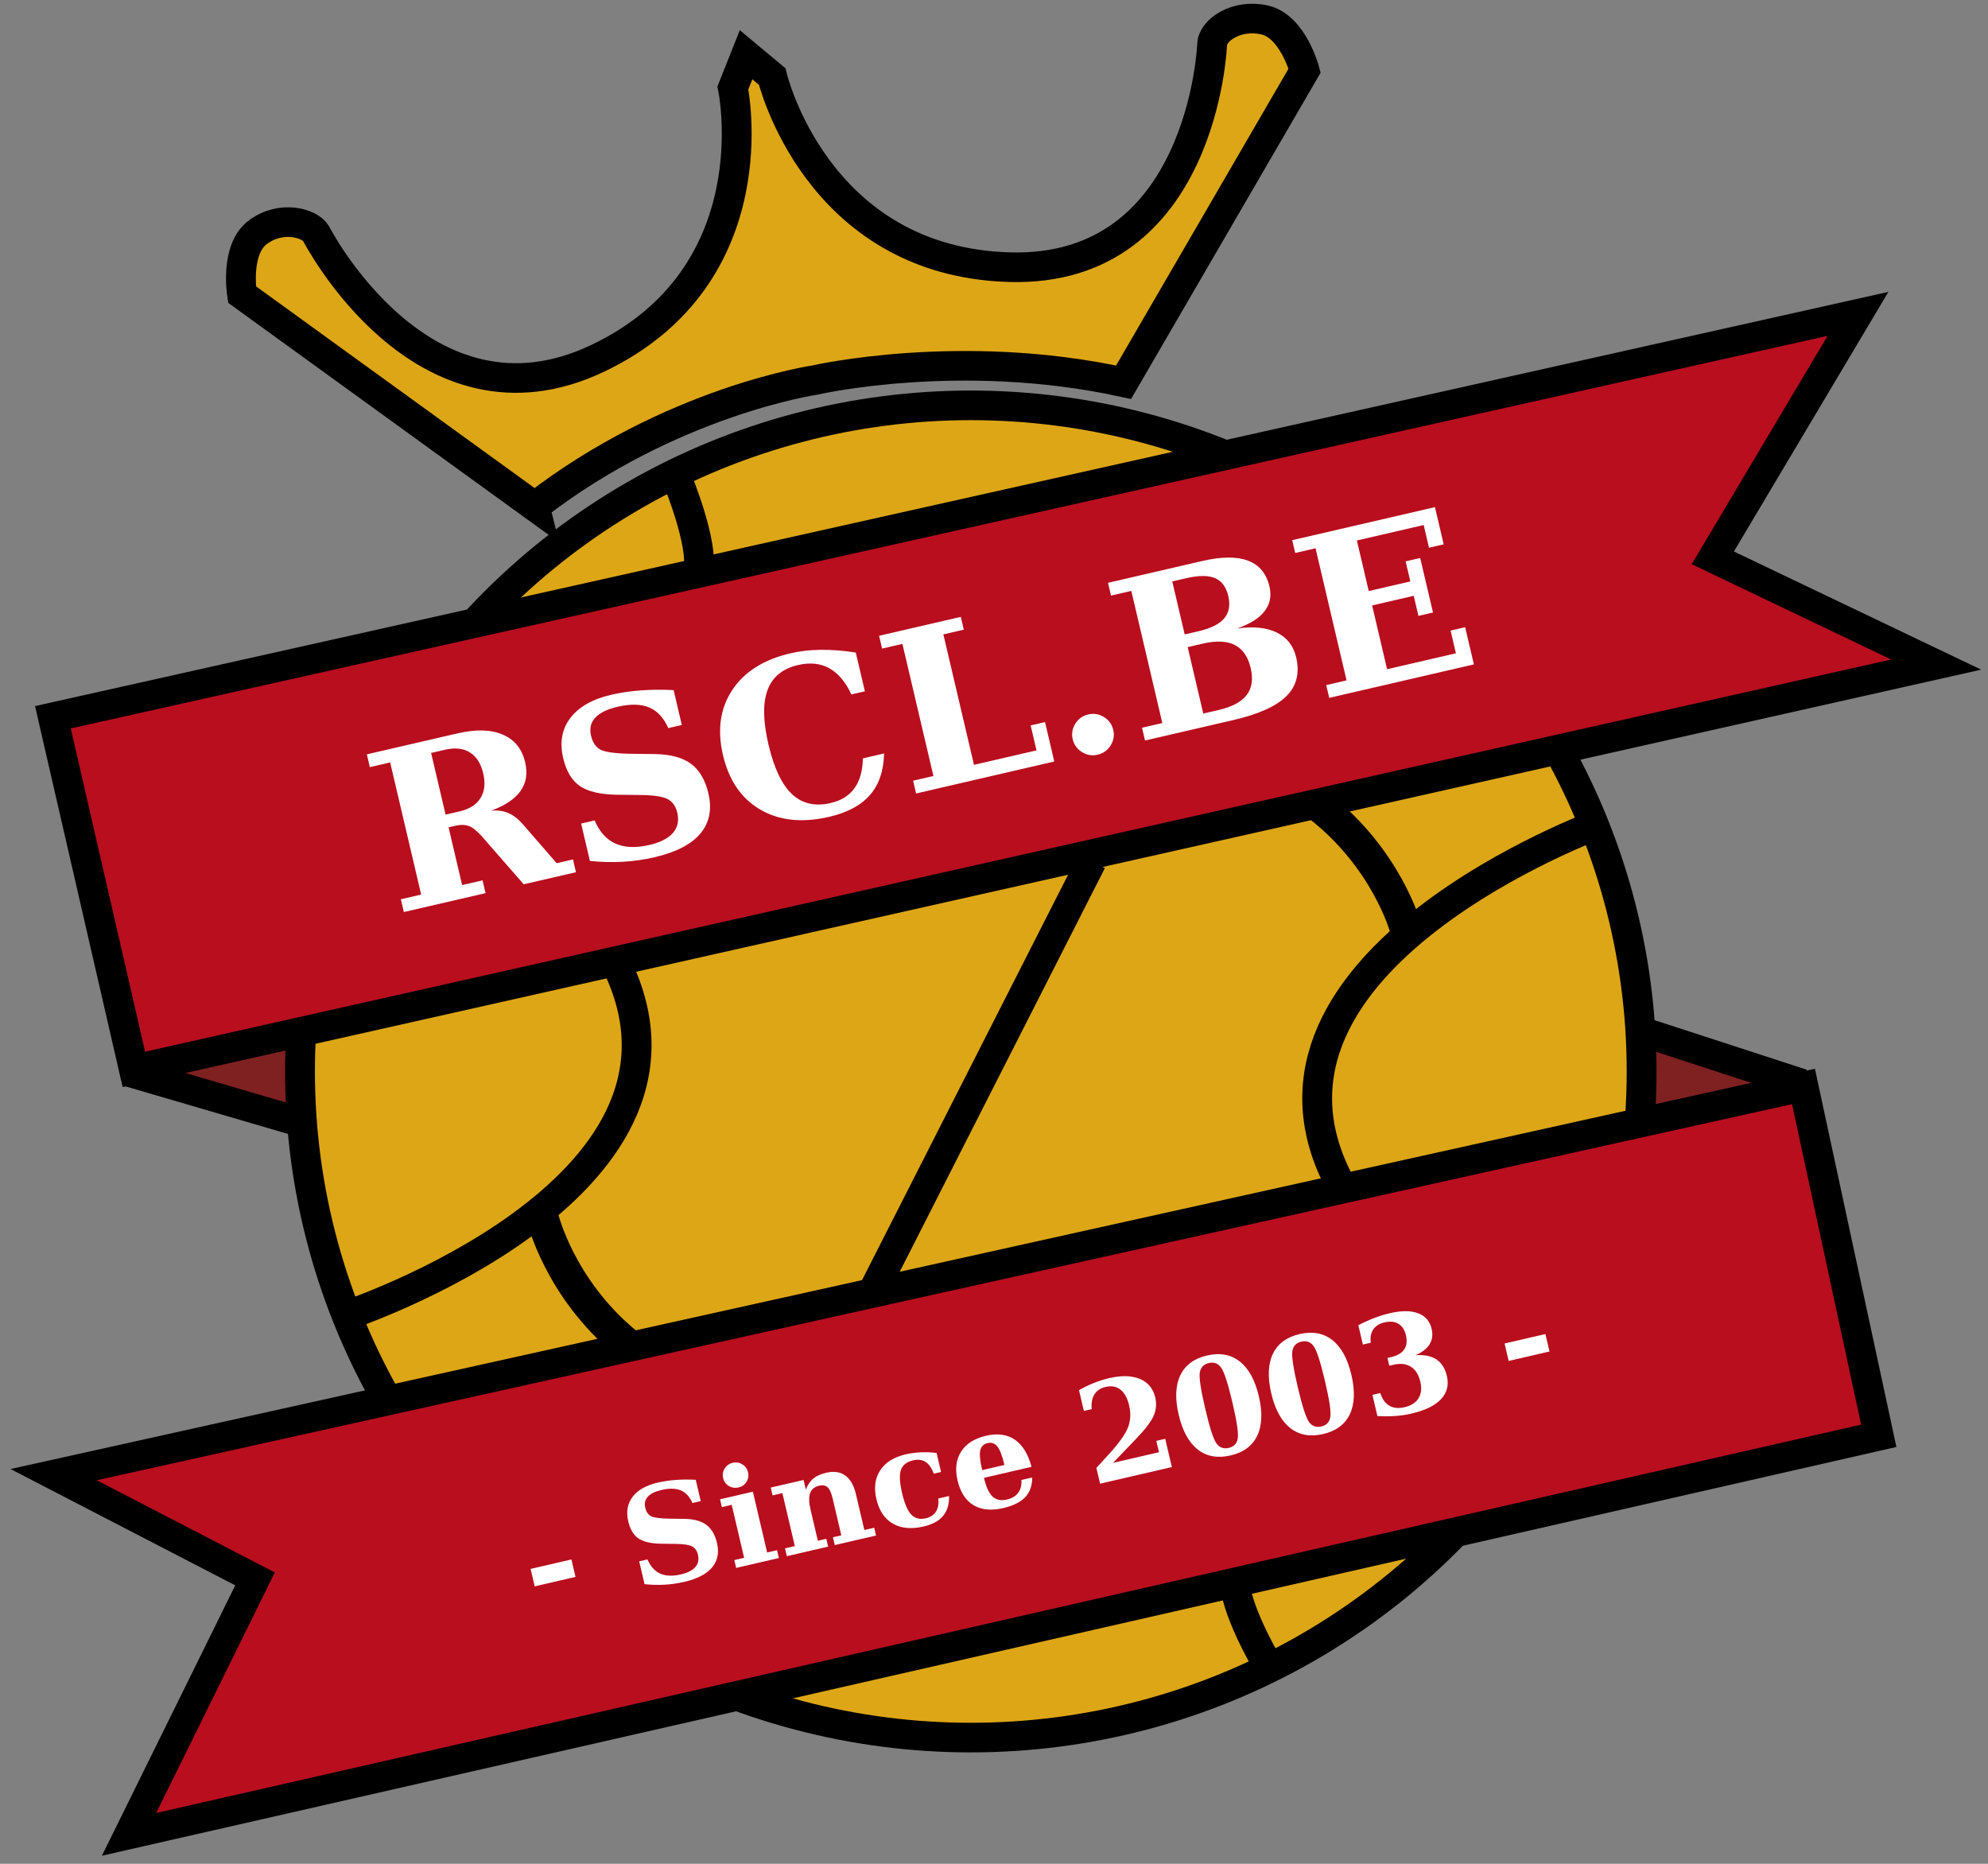 <?xml version="1.0" encoding="UTF-8" standalone="no"?>
<svg
   xmlns:osb="http://www.openswatchbook.org/uri/2009/osb"
   xmlns:dc="http://purl.org/dc/elements/1.1/"
   xmlns:cc="http://creativecommons.org/ns#"
   xmlns:rdf="http://www.w3.org/1999/02/22-rdf-syntax-ns#"
   xmlns:svg="http://www.w3.org/2000/svg"
   xmlns="http://www.w3.org/2000/svg"
   id="svg2"
   version="1.1"
   width="200"
   height="187.5"
   viewBox="0 0 200 187.5"
   shape-rendering="geometricPrecision"
>
  <rect x="0" y="0" width="200" height="187.5" fill="#808080" stroke="none"/>
  <defs
     id="defs6">
    <linearGradient
       id="linearGradient4658"
       osb:paint="solid">
      <stop
         style="stop-color:#000000;stop-opacity:1;"
         offset="0"
         id="stop4660" />
    </linearGradient>
  </defs>
  <g
     id="g3377"
     transform="matrix(1,0,0,0.993,198.76,9.324)">
    <g
       transform="translate(200.419,0.702)"
       id="g4803">
      <g
         transform="translate(-197.99,-8.662)"
         id="g4861">
        <g
           id="g4764"
           transform="translate(-200.642,-1.237)">
          <path
             style="fill:#7f2021;fill-opacity:1;fill-rule:evenodd;stroke:#000000;stroke-width:3;stroke-linecap:butt;stroke-linejoin:miter;stroke-miterlimit:4;stroke-dasharray:none;stroke-opacity:1"
             d="m 12.5,108.428 17.626,5.197 4.284,-17.696 -13.553,-3.301"
             id="path4747" />
          <path
             style="fill:#7f2021;fill-opacity:1;fill-rule:evenodd;stroke:#000000;stroke-width:3;stroke-linecap:butt;stroke-linejoin:miter;stroke-miterlimit:4;stroke-dasharray:none;stroke-opacity:1"
             d="m 180.766,109.611 -17.461,-5.726 -4.816,17.559 13.447,3.708"
             id="path4747-6" />
          <circle
             style="opacity:1;fill:#dda616;fill-opacity:1;stroke:#000000;stroke-width:3;stroke-miterlimit:4;stroke-dasharray:none;stroke-opacity:1"
             id="path4656"
             cx="97.12"
             cy="108.358"
             r="67.485" />
          <path
             style="fill:none;fill-rule:evenodd;stroke:#000000;stroke-width:3;stroke-linecap:butt;stroke-linejoin:miter;stroke-miterlimit:4;stroke-dasharray:none;stroke-opacity:1"
             d="M 109.268,87.08 86.937,131.321"
             id="path4668" />
          <g
             id="g4672">
            <path
               id="path4666"
               d="m 34.129,133.147 c 0,0 38.061,-12.64 27.528,-35.252"
               style="fill:none;fill-rule:evenodd;stroke:#000000;stroke-width:3;stroke-linecap:butt;stroke-linejoin:miter;stroke-miterlimit:4;stroke-dasharray:none;stroke-opacity:1" />
            <path
               id="path4670"
               d="m 54.049,123.205 c 0,0 1.675,7.084 8.374,12.661"
               style="fill:none;fill-rule:evenodd;stroke:#000000;stroke-width:3.236;stroke-linecap:butt;stroke-linejoin:miter;stroke-miterlimit:4;stroke-dasharray:none;stroke-opacity:1" />
          </g>
          <g
             transform="matrix(-0.999,0.032,-0.032,-0.999,198.793,215.149)"
             id="g4672-3">
            <path
               id="path4666-6"
               d="m 34.129,133.147 c 0,0 38.061,-12.64 27.528,-35.252"
               style="fill:none;fill-rule:evenodd;stroke:#000000;stroke-width:3;stroke-linecap:butt;stroke-linejoin:miter;stroke-miterlimit:4;stroke-dasharray:none;stroke-opacity:1" />
            <path
               id="path4670-7"
               d="m 54.049,123.205 c 0,0 1.675,7.084 8.374,12.661"
               style="fill:none;fill-rule:evenodd;stroke:#000000;stroke-width:3.236;stroke-linecap:butt;stroke-linejoin:miter;stroke-miterlimit:4;stroke-dasharray:none;stroke-opacity:1" />
          </g>
          <path
             style="fill:none;fill-rule:evenodd;stroke:#000000;stroke-width:3;stroke-linecap:butt;stroke-linejoin:miter;stroke-miterlimit:4;stroke-dasharray:none;stroke-opacity:1"
             d="m 67.694,48.631 c 0,0 2.519,6.188 2.022,8.969"
             id="path4697" />
          <path
             style="fill:none;fill-rule:evenodd;stroke:#000000;stroke-width:3;stroke-linecap:butt;stroke-linejoin:miter;stroke-miterlimit:4;stroke-dasharray:none;stroke-opacity:1"
             d="m 126.773,168.085 c 0,0 -3.201,-5.528 -3.094,-8.35"
             id="path4697-5" />
          <path
             style="fill:#b90e1e;fill-opacity:1;fill-rule:evenodd;stroke:#000000;stroke-width:3;stroke-linecap:butt;stroke-linejoin:miter;stroke-miterlimit:4;stroke-dasharray:none;stroke-opacity:1"
             d="M 188.462,145.268 12.436,185.646 25.11,159.767 4.847,149.202 180.89,109.875 Z"
             id="path3850-3" />
          <path
             style="fill:#b90e1e;fill-opacity:1;fill-rule:evenodd;stroke:#000000;stroke-width:3;stroke-linecap:butt;stroke-linejoin:miter;stroke-miterlimit:4;stroke-dasharray:none;stroke-opacity:1"
             d="M 4.775,72.473 186.374,31.603 171.767,56.322 194.239,67.136 12.921,108.147 Z"
             id="path3850" />
        </g>
        <path
           id="path4828-2-9"
           style="fill:#dda616;fill-opacity:1;fill-rule:evenodd;stroke:#000000;stroke-width:3;stroke-linecap:butt;stroke-linejoin:miter;stroke-miterlimit:4;stroke-dasharray:none;stroke-opacity:1"
           d="m -147.386,49.887 -29.452,-21.477 c 0,0 -0.752,-4.593 1.618,-6.337 2.37,-1.744 5.188,-0.891 5.813,0.14 0,0 10.724,21.084 28.323,12.671 17.599,-8.413 13.624,-27.405 13.624,-27.405 l 1.327,-3.365 2.627,2.207 c 0,0 4.385,18.762 23.883,19.317 19.499,0.555 20.378,-22.567 20.378,-22.567 0.031,-1.406 2.384,-3.118 5.257,-2.485 2.873,0.633 4.048,5.136 4.048,5.136 l -18.214,31.574 c -16.4,-3.608 -30.999,-0.233 -30.999,-0.233 0,0 -14.526,2.126 -28.234,12.821 z" />
        <g
           id="text3355"
           style="font-style:normal;font-weight:normal;font-size:40px;line-height:125%;font-family:sans-serif;letter-spacing:0px;word-spacing:0px;fill:#ffffff;fill-opacity:1;stroke:none;stroke-width:1px;stroke-linecap:butt;stroke-linejoin:miter;stroke-opacity:1"
           transform="matrix(0.974,-0.227,0.227,0.974,0,0)" />
        <g
           id="text3355-0"
           style="font-style:normal;font-weight:normal;font-size:40px;line-height:125%;font-family:sans-serif;letter-spacing:0px;word-spacing:0px;fill:#ffffff;fill-opacity:1;stroke:none;stroke-width:1px;stroke-linecap:butt;stroke-linejoin:miter;stroke-opacity:1"
           transform="matrix(0.974,-0.227,0.227,0.974,0,0)">
          <path
             d="m -151.686,35.447 c -1.948,0 -3.465,0.455 -4.549,1.363 -1.077,0.901 -1.615,2.163 -1.615,3.789 0,1.348 0.327,2.389 0.979,3.121 0.652,0.725 1.779,1.293 3.383,1.703 l 2.461,0.604 c 1.26,0.315 2.091,0.655 2.494,1.021 0.403,0.366 0.605,0.88 0.605,1.539 0,0.835 -0.297,1.468 -0.891,1.9 -0.593,0.432 -1.458,0.648 -2.594,0.648 -1.399,0 -2.492,-0.304 -3.283,-0.912 -0.791,-0.608 -1.293,-1.527 -1.506,-2.758 l -1.395,0 0,3.889 c 1.091,0.374 2.164,0.653 3.219,0.836 1.055,0.183 2.116,0.273 3.186,0.273 2.219,0 3.9,-0.428 5.043,-1.285 1.143,-0.864 1.713,-2.124 1.713,-3.779 0,-1.414 -0.343,-2.522 -1.031,-3.328 -0.681,-0.806 -1.785,-1.398 -3.309,-1.779 l -2.461,-0.605 c -1.487,-0.381 -2.42,-0.746 -2.801,-1.098 -0.381,-0.359 -0.57,-0.879 -0.57,-1.561 0,-0.747 0.273,-1.308 0.822,-1.682 0.557,-0.381 1.377,-0.57 2.461,-0.57 1.326,0 2.349,0.264 3.066,0.791 0.718,0.52 1.182,1.343 1.395,2.471 l 1.396,0 0,-3.625 c -1.113,-0.322 -2.19,-0.563 -3.23,-0.725 -1.033,-0.161 -2.029,-0.242 -2.988,-0.242 z m 18.533,0 c -2.769,0 -4.959,0.766 -6.57,2.297 -1.604,1.523 -2.404,3.597 -2.404,6.219 0,2.615 0.8,4.686 2.404,6.217 1.611,1.523 3.802,2.285 6.57,2.285 1.89,0 3.395,-0.41 4.516,-1.23 1.121,-0.82 1.898,-2.076 2.33,-3.768 l -2.188,0 c -0.315,1.23 -0.82,2.15 -1.516,2.758 -0.688,0.608 -1.579,0.912 -2.67,0.912 -1.611,0 -2.806,-0.586 -3.582,-1.758 -0.776,-1.172 -1.164,-2.977 -1.164,-5.416 0,-2.439 0.388,-4.246 1.164,-5.418 0.776,-1.179 1.964,-1.768 3.561,-1.768 1.238,0 2.234,0.345 2.988,1.033 0.754,0.681 1.275,1.709 1.561,3.086 l 1.395,0 0,-4.031 c -1.179,-0.476 -2.297,-0.832 -3.352,-1.066 -1.055,-0.234 -2.069,-0.352 -3.043,-0.352 z m -43.846,0.297 0,1.33 2.098,0 0,13.744 -2.098,0 0,1.328 8.438,0 0,-1.328 -2.109,0 0,-6.01 0.67,0 c 0.63,0 1.121,0.142 1.473,0.428 0.359,0.278 0.79,0.93 1.295,1.955 l 2.615,4.955 5.395,0 0,-1.328 -1.682,0 -2.395,-4.57 c -0.33,-0.637 -0.717,-1.126 -1.164,-1.463 -0.447,-0.337 -0.997,-0.551 -1.648,-0.646 1.487,-0.19 2.598,-0.616 3.33,-1.275 0.74,-0.667 1.109,-1.57 1.109,-2.713 0,-1.406 -0.52,-2.49 -1.561,-3.252 -1.033,-0.769 -2.502,-1.154 -4.406,-1.154 l -9.359,0 z m 52.91,0 0,1.33 2.098,0 0,13.744 -2.098,0 0,1.328 14.271,0 0,-4.098 -1.484,0 0,2.594 -6.459,0 0,-13.568 2.109,0 0,-1.33 -8.438,0 z m 23.643,0 0,1.33 2.098,0 0,13.744 -2.098,0 0,1.328 9.119,0 c 2.615,0 4.533,-0.383 5.756,-1.152 1.23,-0.769 1.846,-1.968 1.846,-3.594 0,-1.201 -0.439,-2.164 -1.318,-2.889 -0.879,-0.725 -2.143,-1.165 -3.791,-1.318 1.362,-0.146 2.388,-0.505 3.076,-1.076 0.696,-0.571 1.045,-1.344 1.045,-2.318 0,-1.355 -0.502,-2.369 -1.506,-3.043 -1.003,-0.674 -2.504,-1.012 -4.504,-1.012 l -9.723,0 z m 19.027,0 0,1.33 2.1,0 0,13.744 -2.1,0 0,1.328 14.941,0 0,-3.867 -1.504,0 0,2.363 -7.109,0 0,-6.637 4.297,0 0,2.088 1.504,0 0,-5.67 -1.504,0 0,2.088 -4.297,0 0,-5.262 6.9,0 0,2.361 1.516,0 0,-3.867 -14.744,0 z m -89.252,1.33 1.439,0 c 1.025,0 1.812,0.275 2.361,0.824 0.557,0.549 0.836,1.34 0.836,2.373 0,1.033 -0.279,1.826 -0.836,2.383 -0.549,0.557 -1.336,0.836 -2.361,0.836 l -1.439,0 0,-6.416 z m 76.553,0 1.439,0 c 1.296,0 2.236,0.216 2.822,0.648 0.593,0.432 0.891,1.124 0.891,2.076 0,0.945 -0.304,1.648 -0.912,2.109 -0.608,0.454 -1.541,0.68 -2.801,0.68 l -1.439,0 0,-5.514 z m 0,6.832 1.57,0 c 1.384,0 2.417,0.291 3.098,0.869 0.681,0.579 1.023,1.453 1.023,2.625 0,1.165 -0.338,2.025 -1.012,2.582 -0.674,0.557 -1.71,0.836 -3.109,0.836 l -1.57,0 0,-6.912 z m -11.295,4.373 c -0.571,0 -1.061,0.205 -1.471,0.615 -0.41,0.41 -0.615,0.901 -0.615,1.473 0,0.579 0.205,1.072 0.615,1.482 0.41,0.41 0.899,0.615 1.471,0.615 0.579,0 1.074,-0.205 1.484,-0.615 0.41,-0.41 0.615,-0.904 0.615,-1.482 0,-0.571 -0.205,-1.063 -0.615,-1.473 -0.41,-0.41 -0.906,-0.615 -1.484,-0.615 z m -52.025,65.713 c -0.363,0 -0.669,0.124 -0.92,0.375 -0.251,0.246 -0.375,0.552 -0.375,0.914 0,0.358 0.124,0.66 0.375,0.906 0.251,0.246 0.557,0.369 0.92,0.369 0.354,0 0.654,-0.123 0.9,-0.369 0.251,-0.251 0.375,-0.553 0.375,-0.906 0,-0.363 -0.124,-0.668 -0.375,-0.914 -0.246,-0.251 -0.547,-0.375 -0.9,-0.375 z m -7.82,0.242 c -1.191,0 -2.119,0.277 -2.781,0.832 -0.658,0.551 -0.986,1.323 -0.986,2.316 0,0.824 0.199,1.459 0.598,1.906 0.398,0.443 1.088,0.79 2.068,1.041 l 1.504,0.369 c 0.77,0.192 1.277,0.401 1.523,0.625 0.246,0.224 0.369,0.537 0.369,0.939 0,0.51 -0.18,0.898 -0.543,1.162 -0.363,0.264 -0.892,0.395 -1.586,0.395 -0.855,0 -1.522,-0.185 -2.006,-0.557 -0.483,-0.371 -0.79,-0.934 -0.92,-1.686 l -0.854,0 0,2.377 c 0.667,0.228 1.322,0.398 1.967,0.51 0.645,0.112 1.294,0.168 1.947,0.168 1.356,0 2.384,-0.261 3.082,-0.785 0.698,-0.528 1.047,-1.297 1.047,-2.309 0,-0.864 -0.21,-1.543 -0.631,-2.035 -0.416,-0.492 -1.091,-0.855 -2.021,-1.088 l -1.504,-0.369 c -0.909,-0.233 -1.478,-0.457 -1.711,-0.672 -0.233,-0.219 -0.35,-0.537 -0.35,-0.953 0,-0.457 0.168,-0.799 0.504,-1.027 0.34,-0.233 0.841,-0.348 1.504,-0.348 0.81,-1e-5 1.434,0.16 1.873,0.482 0.439,0.318 0.724,0.822 0.854,1.512 l 0.852,0 0,-2.217 c -0.68,-0.197 -1.337,-0.345 -1.973,-0.443 -0.631,-0.099 -1.24,-0.146 -1.826,-0.146 z m 46.654,0 c -0.546,-1e-5 -1.088,0.042 -1.625,0.127 -0.533,0.081 -1.073,0.204 -1.619,0.369 l 0,2.162 0.807,0 c 0.085,-0.609 0.286,-1.073 0.604,-1.391 0.318,-0.322 0.741,-0.482 1.27,-0.482 0.613,0 1.079,0.204 1.396,0.611 0.322,0.403 0.482,0.991 0.482,1.766 0,0.819 -0.21,1.535 -0.631,2.148 -0.421,0.613 -1.265,1.356 -2.531,2.229 l -1.482,1.027 0,1.639 7.412,0 0,-2.941 -0.92,0 0,1.182 -4.748,0 2.793,-1.832 c 1.11,-0.721 1.862,-1.343 2.256,-1.867 0.394,-0.528 0.592,-1.123 0.592,-1.785 0,-0.931 -0.358,-1.657 -1.074,-2.176 -0.712,-0.524 -1.705,-0.785 -2.98,-0.785 z m 10.098,0 c -1.338,0 -2.365,0.447 -3.076,1.342 -0.712,0.895 -1.066,2.183 -1.066,3.861 0,1.678 0.355,2.964 1.066,3.859 0.712,0.891 1.738,1.336 3.076,1.336 1.334,0 2.357,-0.445 3.068,-1.336 0.712,-0.895 1.066,-2.181 1.066,-3.859 0,-1.678 -0.355,-2.966 -1.066,-3.861 -0.712,-0.895 -1.735,-1.342 -3.068,-1.342 z m 9.561,0 c -1.338,0 -2.365,0.447 -3.076,1.342 -0.712,0.895 -1.066,2.183 -1.066,3.861 0,1.678 0.355,2.964 1.066,3.859 0.712,0.891 1.738,1.336 3.076,1.336 1.334,0 2.357,-0.445 3.068,-1.336 0.712,-0.895 1.066,-2.181 1.066,-3.859 0,-1.678 -0.355,-2.966 -1.066,-3.861 -0.712,-0.895 -1.735,-1.342 -3.068,-1.342 z m 9.299,0 c -0.528,-1e-5 -1.07,0.041 -1.625,0.121 -0.555,0.076 -1.128,0.191 -1.719,0.348 l 0,2.008 0.812,0 c 0.063,-0.551 0.248,-0.969 0.557,-1.256 0.309,-0.291 0.728,-0.436 1.256,-0.436 0.582,0 1.027,0.153 1.336,0.457 0.313,0.3 0.471,0.732 0.471,1.301 0,0.604 -0.167,1.059 -0.498,1.363 -0.331,0.304 -0.826,0.457 -1.484,0.457 l -0.348,0 0,0.807 0.443,0 c 0.712,0 1.26,0.196 1.645,0.59 0.389,0.394 0.584,0.953 0.584,1.678 0,0.694 -0.185,1.231 -0.557,1.611 -0.371,0.376 -0.898,0.564 -1.578,0.564 -0.618,0 -1.102,-0.165 -1.451,-0.496 -0.349,-0.336 -0.548,-0.821 -0.598,-1.457 l -0.812,0 0,2.201 c 0.613,0.179 1.2,0.315 1.76,0.404 0.564,0.089 1.111,0.133 1.639,0.133 1.405,0 2.476,-0.247 3.215,-0.744 0.743,-0.501 1.115,-1.221 1.115,-2.156 0,-0.792 -0.215,-1.417 -0.645,-1.873 -0.43,-0.457 -1.08,-0.754 -1.953,-0.893 0.716,-0.13 1.259,-0.382 1.631,-0.758 0.372,-0.376 0.557,-0.866 0.557,-1.471 0,-0.806 -0.324,-1.424 -0.973,-1.854 -0.645,-0.434 -1.571,-0.65 -2.779,-0.65 z m -18.859,0.785 c 0.537,0 0.903,0.247 1.1,0.744 0.201,0.497 0.303,1.722 0.303,3.674 0,1.965 -0.101,3.19 -0.303,3.678 -0.197,0.488 -0.562,0.732 -1.1,0.732 -0.537,0 -0.906,-0.245 -1.107,-0.732 -0.197,-0.488 -0.297,-1.713 -0.297,-3.678 0,-1.969 0.1,-3.198 0.297,-3.686 0.201,-0.488 0.57,-0.732 1.107,-0.732 z m 9.561,0 c 0.537,0 0.903,0.247 1.1,0.744 0.201,0.497 0.303,1.722 0.303,3.674 0,1.965 -0.101,3.19 -0.303,3.678 -0.197,0.488 -0.562,0.732 -1.1,0.732 -0.537,0 -0.906,-0.245 -1.107,-0.732 -0.197,-0.488 -0.297,-1.713 -0.297,-3.678 0,-1.969 0.1,-3.198 0.297,-3.686 0.201,-0.488 0.57,-0.732 1.107,-0.732 z m -49.582,2.088 c -0.559,0 -1.024,0.093 -1.391,0.281 -0.367,0.188 -0.694,0.495 -0.98,0.92 l 0,-1.006 -3.391,0 0,0.812 1.014,0 0,5.512 -1.014,0 0,0.812 4.264,0 0,-0.812 -0.873,0 0,-3.203 c 0,-0.765 0.112,-1.323 0.336,-1.672 0.224,-0.354 0.576,-0.529 1.055,-0.529 0.38,0 0.647,0.118 0.799,0.355 0.157,0.233 0.234,0.652 0.234,1.256 l 0,3.793 -0.865,0 0,0.812 4.264,0 0,-0.812 -1.021,0 0,-3.727 c 0,-0.918 -0.205,-1.612 -0.617,-2.082 -0.407,-0.474 -1.011,-0.711 -1.812,-0.711 z m 8.23,0 c -1.226,0 -2.184,0.332 -2.873,0.994 -0.689,0.662 -1.033,1.584 -1.033,2.766 0,1.195 0.349,2.121 1.047,2.779 0.698,0.658 1.682,0.986 2.953,0.986 0.904,0 1.619,-0.199 2.143,-0.598 0.528,-0.403 0.877,-1.012 1.047,-1.826 l -1.115,0 c -0.063,0.537 -0.238,0.95 -0.529,1.236 -0.286,0.286 -0.67,0.43 -1.148,0.43 -0.618,0 -1.063,-0.23 -1.336,-0.691 -0.273,-0.466 -0.41,-1.238 -0.41,-2.316 0,-1.106 0.139,-1.882 0.416,-2.33 0.282,-0.448 0.756,-0.672 1.418,-0.672 0.51,0 0.906,0.148 1.188,0.443 0.282,0.291 0.46,0.74 0.531,1.344 l 0.752,0 0,-1.98 c -0.524,-0.188 -1.039,-0.33 -1.545,-0.424 -0.506,-0.094 -1.007,-0.141 -1.504,-0.141 z m 8.305,0 c -1.204,0 -2.143,0.332 -2.818,0.994 -0.676,0.662 -1.014,1.584 -1.014,2.766 0,1.208 0.328,2.139 0.986,2.793 0.662,0.649 1.61,0.973 2.846,0.973 1.029,0 1.831,-0.19 2.404,-0.57 0.573,-0.38 0.956,-0.975 1.148,-1.785 l -1.115,0 c -0.089,0.519 -0.294,0.914 -0.611,1.188 -0.318,0.273 -0.733,0.41 -1.248,0.41 -0.618,0 -1.066,-0.204 -1.344,-0.611 -0.278,-0.412 -0.416,-1.078 -0.416,-2 l 0,-0.055 4.908,0 c -0.04,-1.343 -0.375,-2.361 -1.006,-3.055 -0.631,-0.698 -1.539,-1.047 -2.721,-1.047 z m -27.533,0.195 0,0.812 1.014,0 0,5.512 -1.014,0 0,0.812 4.412,0 0,-0.812 -1.021,0 0,-6.324 -3.391,0 z m 27.494,0.562 c 0.421,0 0.718,0.192 0.893,0.572 0.175,0.376 0.262,1.033 0.262,1.973 l -2.297,0 0,-0.121 c 0,-0.873 0.087,-1.494 0.262,-1.865 0.179,-0.371 0.474,-0.559 0.881,-0.559 z m -47.656,1.98 0,1.814 4.217,0 0,-1.814 -4.217,0 z m 100.602,0 0,1.814 4.217,0 0,-1.814 -4.217,0 z"
             id="path3500"
             style="font-style:normal;font-variant:normal;font-weight:bold;font-stretch:normal;font-size:13.75px;font-family:serif;-inkscape-font-specification:'serif Bold';fill:#ffffff" />
        </g>
      </g>
    </g>
  </g>
</svg>
